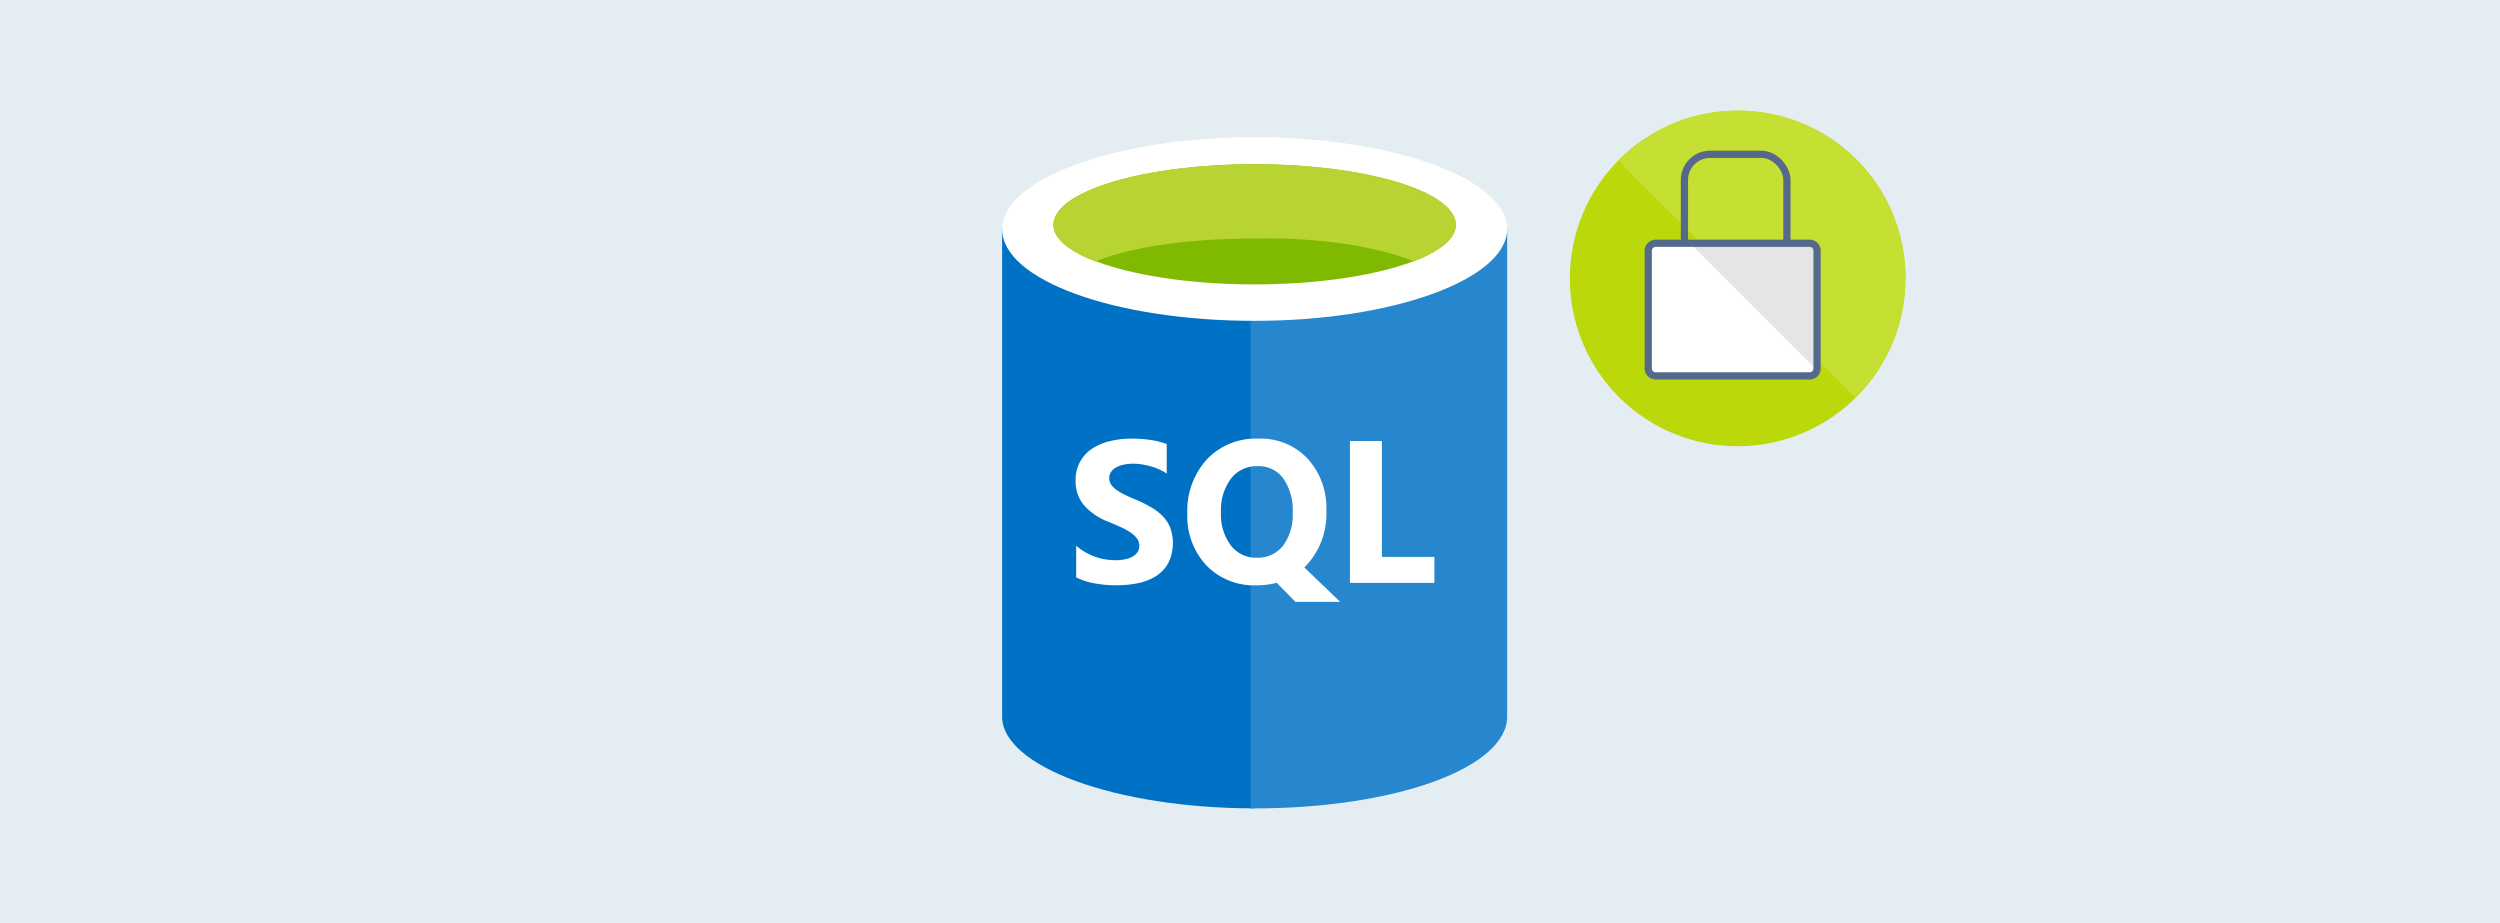 <svg xmlns="http://www.w3.org/2000/svg" viewBox="0 0 298 110"><title>3 - secure-sql-server</title><g id="background_blue" data-name="background blue"><rect width="298" height="110" fill="#e4edf1"/></g><g id="Shapes"><g><g><path fill="#bad80a" fill-rule="evenodd" d="M227.128,33.188a20,20,0,1,1-20-20A19.9,19.9,0,0,1,227.128,33.188Z"/><path fill="#c6df33" fill-rule="evenodd" d="M227.128,33.188a19.9,19.9,0,0,1-5.956,14.226l-28.278-28.27a20,20,0,0,1,34.234,14.044Z"/></g><g><rect width="12.217" height="16.529" x="200.783" y="18.394" fill="none" stroke="#556a8a" stroke-miterlimit="10" stroke-width=".862" rx="3.054" ry="3.054"/><path fill="#fff" d="M216.593,43.93a.886.886,0,0,1-.894.878H197.365a.886.886,0,0,1-.894-.878V29.876a.886.886,0,0,1,.894-.878H215.7a.886.886,0,0,1,.894.878Z"/><path fill="#e5e5e5" d="M216.869,29.987V44.423L201.5,29.056h14.437A.934.934,0,0,1,216.869,29.987Z"/><path fill="none" stroke="#556a8a" stroke-miterlimit="10" stroke-width=".862" d="M216.593,43.93a.886.886,0,0,1-.894.878H197.365a.886.886,0,0,1-.894-.878V29.876a.886.886,0,0,1,.894-.878H215.7a.886.886,0,0,1,.894.878Z"/></g></g><g><rect width="65.996" height="80" x="116.231" y="16.356" fill-opacity="0"/><rect width="60.201" height="80" x="119.451" y="16.356" fill-opacity="0"/><path fill="#0072c6" d="M119.451,27.3V85.41c0,5.956,13.521,10.946,30.1,10.946V27.3Z"/><path fill="#0072c6" d="M149.068,96.356h.483c16.741,0,30.1-4.829,30.1-10.946V27.3H149.068V96.356Z"/><path fill="#fff" d="M149.068,96.356h.483c16.741,0,30.1-4.829,30.1-10.946V27.3H149.068V96.356Z" opacity=".15" style="isolation:isolate"/><path fill="#fff" d="M179.652,27.3c0,5.956-13.521,10.945-30.1,10.945s-30.1-4.829-30.1-10.945c0-5.956,13.521-10.946,30.1-10.946S179.652,21.346,179.652,27.3Z"/><path fill="#7fba00" d="M173.535,26.819c0,3.863-10.784,7.082-23.984,7.082s-23.984-3.219-23.984-7.082c0-4.024,10.785-7.244,23.984-7.244S173.535,22.8,173.535,26.819Z"/><path fill="#b8d432" d="M168.545,31.165c3.22-1.288,4.99-2.736,4.99-4.346,0-4.024-10.784-7.244-23.984-7.244s-23.984,3.22-23.984,7.244c0,1.61,1.932,3.219,4.99,4.346,4.347-1.771,11.268-2.736,18.994-2.736C157.278,28.268,164.2,29.394,168.545,31.165Z"/><rect width="65.996" height="35.412" x="116.231" y="43.72" fill-opacity="0"/><path fill="#fff" d="M128.28,68.826V65.054a7.333,7.333,0,0,0,2.228,1.3,7.245,7.245,0,0,0,2.428.424,5.281,5.281,0,0,0,1.25-.13,2.954,2.954,0,0,0,.9-.353,1.622,1.622,0,0,0,.542-.543,1.384,1.384,0,0,0,.177-.684,1.466,1.466,0,0,0-.283-.884,3.007,3.007,0,0,0-.778-.719,7.826,7.826,0,0,0-1.155-.637q-.672-.306-1.45-.624a7.443,7.443,0,0,1-2.959-2.016,4.417,4.417,0,0,1-.967-2.877,4.4,4.4,0,0,1,1.969-3.832,6.449,6.449,0,0,1,2.122-.895,10.632,10.632,0,0,1,2.546-.3,14.674,14.674,0,0,1,2.335.165,8.957,8.957,0,0,1,1.886.483v3.525a5.591,5.591,0,0,0-.931-.518,6.552,6.552,0,0,0-1.026-.366,7.615,7.615,0,0,0-2.051-.3,4.984,4.984,0,0,0-1.179.13,2.9,2.9,0,0,0-.9.342,1.7,1.7,0,0,0-.566.542,1.242,1.242,0,0,0-.2.7,1.37,1.37,0,0,0,.224.766,2.74,2.74,0,0,0,.637.637,7.509,7.509,0,0,0,1,.589q.59.284,1.332.59a14.027,14.027,0,0,1,1.816.907,6.3,6.3,0,0,1,1.391,1.073,4.184,4.184,0,0,1,.884,1.38,5.445,5.445,0,0,1-.236,4.173,4.352,4.352,0,0,1-1.45,1.556,6.385,6.385,0,0,1-2.146.849,12.27,12.27,0,0,1-2.57.26,14.433,14.433,0,0,1-2.652-.236A7.962,7.962,0,0,1,128.28,68.826Zm21.456.944a7.88,7.88,0,0,1-5.918-2.358,8.532,8.532,0,0,1-2.287-6.166,9.119,9.119,0,0,1,2.322-6.484,8.018,8.018,0,0,1,6.155-2.476,7.653,7.653,0,0,1,5.847,2.37A8.7,8.7,0,0,1,158.1,60.9a8.961,8.961,0,0,1-2.322,6.425c-.055.055-.107.11-.154.165s-.1.094-.153.142l4.28,4.114h-5.329l-2.24-2.275A9.506,9.506,0,0,1,149.736,69.77Zm.165-14.207a3.848,3.848,0,0,0-3.183,1.509,6.242,6.242,0,0,0-1.179,3.973,6.151,6.151,0,0,0,1.179,3.973,3.777,3.777,0,0,0,3.089,1.462,3.818,3.818,0,0,0,3.124-1.415,6.132,6.132,0,0,0,1.156-3.949,6.63,6.63,0,0,0-1.12-4.091A3.635,3.635,0,0,0,149.9,55.563Zm21.08,13.912H160.913V52.569h3.808V66.386h6.26Z"/></g></g></svg>